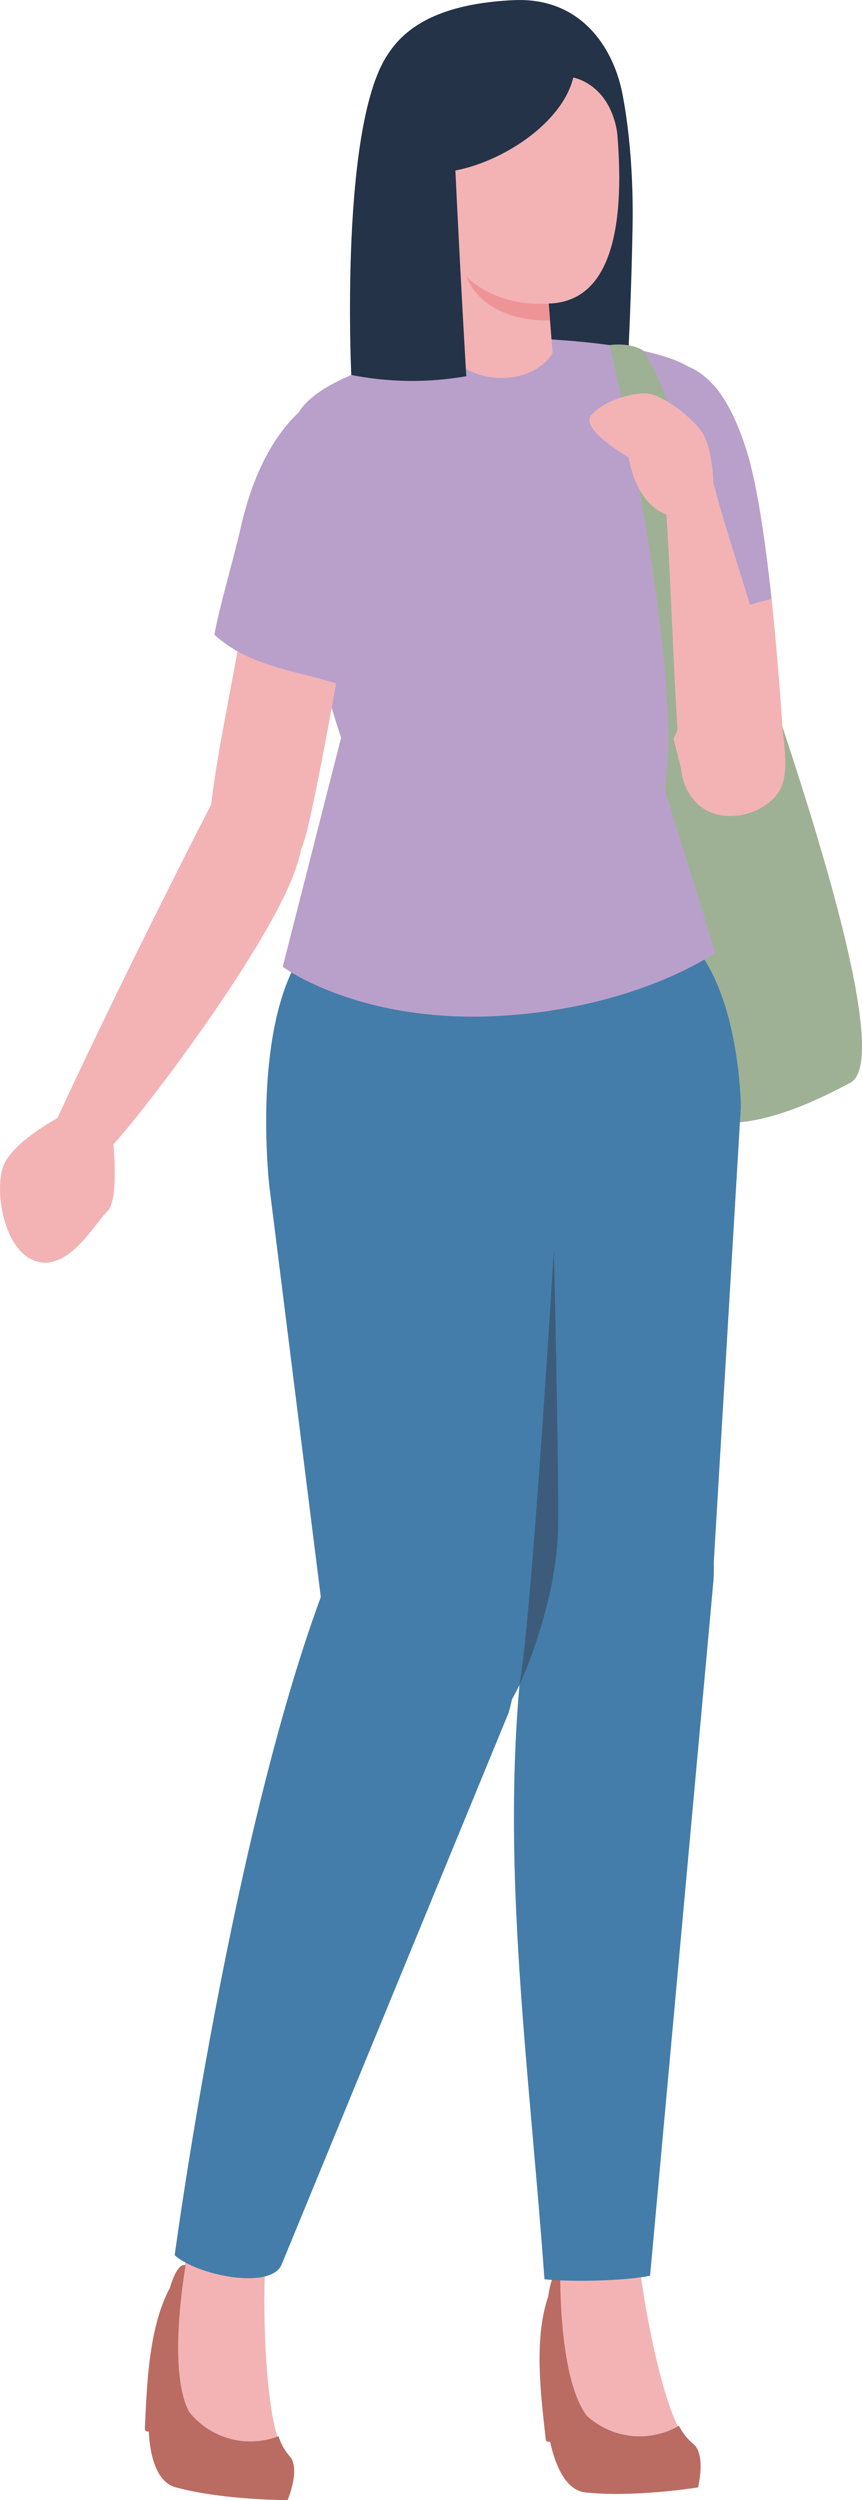 <svg xmlns="http://www.w3.org/2000/svg" width="181.541" height="526.353" viewBox="0 0 181.541 526.353"><g transform="translate(-313.792 -4233.187)"><path d="M444.613,4251.744s2.718,11.224,2.4,29.157-1.185,32.082-1.185,32.082l-22.512-1.5-1.921-21.936,3.682-12.65Z" fill="#243347"/><path d="M440.717,4339.944l-6.03,37.228s-1.192,61.9,11.609,81.3,34.65,8.961,46.56,2.682-23.063-98.95-21.917-97.978S440.717,4339.944,440.717,4339.944Z" fill="#9fb194"/><path d="M353.593,4705.285s-3.246,18.743-5.784,28.321c0,0-4.41,19.221,5.3,21.905a88.661,88.661,0,0,0,19.623,2.827s3.177-7.014.77-9.6c-3.667-3.931-4.933-31.366-3.38-45.077,0,0,1.054-7.288-5.573-8.948S356.392,4695.106,353.593,4705.285Z" fill="#f3b3b4"/><path d="M374.753,4750.251a11.593,11.593,0,0,1-2.3-4.167,16.5,16.5,0,0,1-18.845-5.141c-4.176-7.986-1.545-25.831-.727-30.851-1.276-.4-2.393,1.717-3.361,4.905-.013.02-.038.02-.05.043-4.391,8.364-4.731,20.227-5.176,29.454a.574.574,0,0,0,.82.551c.3,5.876,1.952,10.761,5.586,11.765,9.9,2.738,23.661,2.729,23.661,2.729S377.21,4752.885,374.753,4750.251Z" fill="#ba6c62"/><path d="M431.722,4706.572s-.245,19.02-1.238,28.879c0,0-1.318,19.676,8.69,20.793a88.675,88.675,0,0,0,19.824-.308s2.028-7.428-.756-9.6c-4.242-3.3-9.826-30.193-10.458-43.978,0,0-.111-7.363-6.916-7.955S432.878,4696.078,431.722,4706.572Z" fill="#f3b3b4"/><path d="M459.719,4747.631a11.609,11.609,0,0,1-2.93-3.752,16.5,16.5,0,0,1-19.42-2.1c-5.385-7.226-5.606-25.263-5.591-30.349-1.323-.193-2.092,2.073-2.543,5.374-.01.022-.035.025-.044.05-3.015,8.954-1.477,20.721-.458,29.9a.574.574,0,0,0,.9.415c1.227,5.754,3.627,10.317,7.374,10.735,10.212,1.139,23.8-1.043,23.8-1.043S462.561,4749.843,459.719,4747.631Z" fill="#ba6c62"/><path d="M470.924,4327.707c-1.479-4.594-3.74-10.079-6.946-13.552-8.25-8.939-17.9-3.666-20.883,8.127l2.817,36.97s1.523,3.921,3.525,9.645a152.794,152.794,0,0,1,26.855-9.589C475.008,4347.307,473.232,4334.872,470.924,4327.707Z" fill="#b9a0cb"/><path d="M449.437,4368.9a251.083,251.083,0,0,1,7.786,26.127c1.473,6.6,9.706,3.914,12.994,4.279,7.416.823,8.68-7.8,8.68-7.8s-.837-15.688-2.605-32.2A152.794,152.794,0,0,0,449.437,4368.9Z" fill="#f3b3b4"/><path d="M460.669,4311.822c-7.02-6.992-36.584-7.391-40.8-7.707v-.028c-.042,0-.115.011-.161.013s-.12-.012-.161-.013v.028c-4.221.316-36.544,5.547-42.793,15.81-2.947,6.5-.053,45.61,10.565,73.239,4.146,18.972,3.346,33.652,2.9,37.321,16.718,10.037,42.263,10.037,58.981,0-.448-3.669.328-26.006,4.475-44.978,5.627-14.458,9.187-19.181,9.187-19.181C462.856,4356.273,463.616,4318.321,460.669,4311.822Z" fill="#b9a0cb"/><path d="M426.031,4452.326l5.295,101.978s-3.7,44.274-21.273,45.749c-17.41,1.462-27.052-17.474-27.052-17.474l-12.47-99.521s-5.578-47.263,15.125-56.546C414.569,4413.547,426.031,4452.326,426.031,4452.326Z" fill="#447da9"/><path d="M469.822,4466.146l-6.061,101.936s-.736,21.448-18.359,20.963c-17.465-.48-18.508-22.776-18.508-22.776l-12.346-93.064s3.136-39.014,24.741-45.941C469.463,4417.59,469.822,4466.146,469.822,4466.146Z" fill="#447da9"/><path d="M386.545,4384.894l-13.212,51.83s15.921,11.907,45.287,10.36,45.806-13.325,45.806-13.325l-10.585-34.216,1.995-24.313-20.075-7.948-20.076,4.646Z" fill="#b9a0cb"/><path d="M442.183,4305.84s12.523,52.966,12.378,84.921c7.514-12.26,7.714-47.093,7.714-47.093s-6-25.608-12.838-36.56C446.53,4305.127,442.183,4305.84,442.183,4305.84Z" fill="#9fb194"/><path d="M420.886,4593.83l-47.657,115.806c-1.909,5.88-17.918,2.611-22.646-1.659,0,0,13.739-102.362,35.929-151.227C395.5,4536.963,429.976,4563.2,420.886,4593.83Z" fill="#447da9"/><path d="M427.28,4559.194c-10.346,51.911-2.9,98.119,1.18,153.842,5.655.6,16.914.368,22.243-.745l13.354-146.4C465.939,4534,431.529,4537.88,427.28,4559.194Z" fill="#447da9"/><path d="M410.135,4290.045l-.384,13.437s-.04,4.637.011,4.675c.464.342-.553.617.5,1.5,5.365,4.519,15.3,4.145,19.474-1.49a2.836,2.836,0,0,0,.427-.713l-1.367-17.414Z" fill="#f3b3b4"/><path d="M398.367,4251.933s-3.244,15.778,3.507,29.158,11.168,17.459,23.681,15.715c19.744,3.31,19.47-22.13,18.12-36.863s-5.9-15.934-5.9-15.934S411.415,4229.389,398.367,4251.933Z" fill="#f3b3b4"/><path d="M392.384,4265.805s2.578,6.721,11.235,3.728c11.528.768,28.289-9.021,30.9-20.015,0,0,8.086,1.281,9.392,12.57,3.8-1.921.8-29.949-21.955-28.871C398.854,4234.312,389.583,4244.755,392.384,4265.805Z" fill="#243347"/><path d="M366,4357.494c-4.254,27.045-11.08,52.145-6.57,57.114,5.265,5.8,13.676,10.7,18.5-4.623,1.578-5.017,5.646-27.074,7.733-38.935C375.864,4367.59,373.935,4364.659,366,4357.494Z" fill="#f3b3b4"/><path d="M392.93,4313.306s-21.13-2.142-28.54,31.392c-.981,4.437-4.734,17.612-5.444,22.133,7.939,7.166,18.175,7.535,27.967,11C391.2,4353.45,397.935,4318.338,392.93,4313.306Z" fill="#b9a0cb"/><path d="M337.674,4474.114c8.36-9.272,32.134-41.252,37.989-56.893,7.659-20.458-5.487-29.8-13.627-21.987,0,0-19.666,37.769-36.173,73.36C330.078,4474.538,328.107,4475.858,337.674,4474.114Z" fill="#f3b3b4"/><path d="M401.532,4269.8s-3.347-7.043-5.992.336a8.722,8.722,0,0,0,10.927,11.389C402.964,4273.909,401.532,4269.8,401.532,4269.8Z" fill="#f3b3b4"/><path d="M457.662,4397.334c3.423,11.409,17.444,8.419,20.607,1.694,4.591-9.761-9.4-45.2-14.231-64.195-6.853.766-4.015-1.968-10.2,2.329C455.341,4356.346,456.024,4391.869,457.662,4397.334Z" fill="#f3b3b4"/><path d="M464.038,4334.833s-.2-6.776-2.081-10.136-8.815-8.626-12.128-8.688-8.957,1.586-11.483,4.578,7.834,8.875,7.834,8.875,1.547,11.827,10.495,12.631C467.43,4343.059,465.015,4338.921,464.038,4334.833Z" fill="#f3b3b4"/><path d="M325.863,4468.594s-9.059,4.87-11.216,9.681-.332,18.085,6.636,20.407,12.609-8.129,15.1-10.452,1.293-14.116,1.293-14.116S331.272,4468.038,325.863,4468.594Z" fill="#f3b3b4"/><path d="M409.436,4263.5s1.1,24.231,2.562,48.889a65.881,65.881,0,0,1-24.225-.267s-2.53-52.975,7.859-67.717C408.422,4248.558,409.436,4263.5,409.436,4263.5Z" fill="#243347"/><path d="M423.2,4587.912s8.007-17.117,8.13-33.608-.9-57.941-.9-57.941S425.8,4573.532,423.2,4587.912Z" fill="#3d5c7c"/><path d="M412,4291.4s5.9,6.474,17.353,5.7l.276,3.524S416.255,4301.612,412,4291.4Z" fill="#ee9497"/></g></svg>